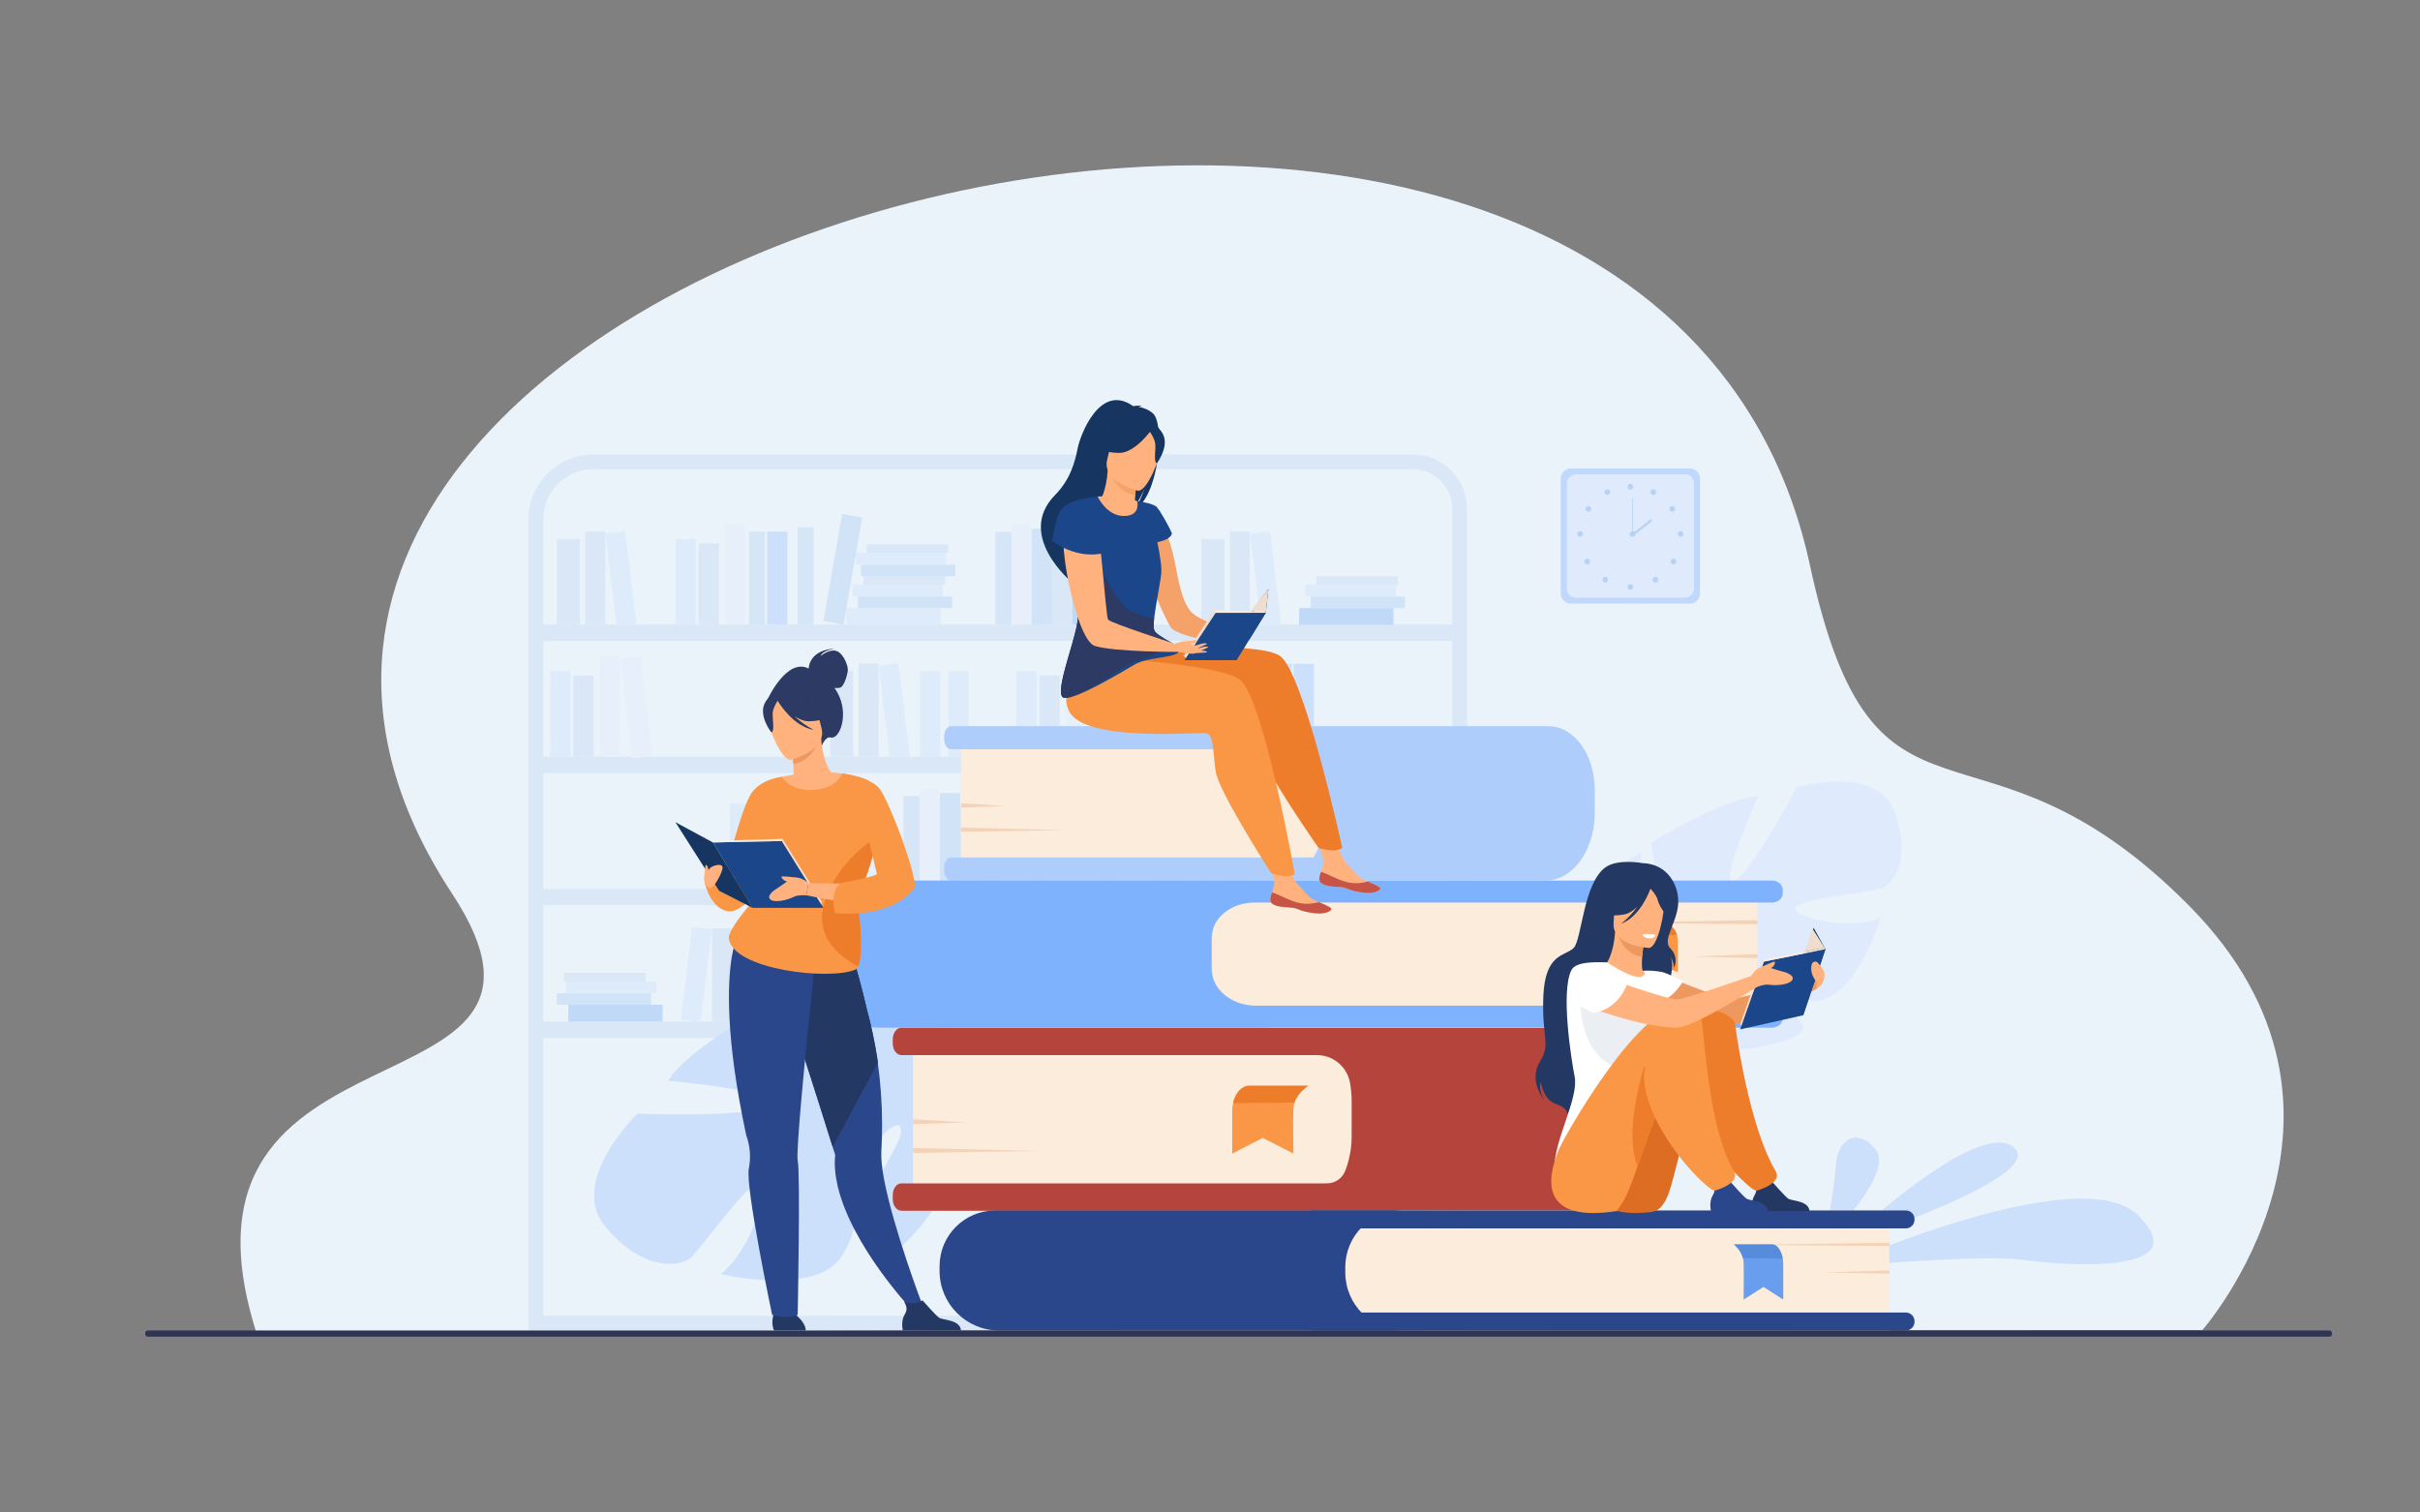 <?xml version="1.0" encoding="utf-8"?>
<!-- Generator: Adobe Illustrator 26.0.1, SVG Export Plug-In . SVG Version: 6.00 Build 0)  -->
<svg version="1.1" id="Слой_1" xmlns="http://www.w3.org/2000/svg" xmlns:xlink="http://www.w3.org/1999/xlink" x="0px" y="0px"
	 viewBox="0 0 3200 2000" style="enable-background:new 0 0 3200 2000;" xml:space="preserve">
<rect x="0" y="0" width="3200" height="2000" fill="#808080" stroke="none"/>
<style type="text/css">
	.st0{fill:#EBF3FA;}
	.st1{opacity:0.5;}
	.st2{fill:#C8DBF4;}
	.st3{fill:#D2E3FC;}
	.st4{fill:#95C0F4;}
	.st5{fill:#B7D3F3;}
	.st6{fill:#C1D9F4;}
	.st7{fill:#E4EEF9;}
	.st8{fill:#AFCDFB;}
	.st9{fill:#C0D8FB;}
	.st10{fill:#DFEBFD;}
	.st11{fill:#CDE0FB;}
	.st12{fill:#FCECDB;}
	.st13{fill:#B5453C;}
	.st14{fill:#F4D2B8;}
	.st15{fill:#2B478B;}
	.st16{fill:#699DEE;}
	.st17{fill:#568CDB;}
	.st18{fill:#7EB2FC;}
	.st19{fill:#F99746;}
	.st20{fill:#ED7D2B;}
	.st21{fill:#2E3552;}
	.st22{fill:#F4A269;}
	.st23{fill:#FFB27D;}
	.st24{fill:#C65447;}
	.st25{fill:#163560;}
	.st26{fill:#1C468A;}
	.st27{fill:#2C3A64;}
	.st28{fill:#EFDECE;}
	.st29{fill:#ED985F;}
	.st30{fill:#233862;}
	.st31{fill:#FFFFFF;}
	.st32{fill:#DD6D22;}
	.st33{fill:#EBEEF2;}
</style>
<path class="st0" d="M339.4,1763.4l905.3-4.2l241.3-0.1h79.9l241.8-0.1l1104.6-0.3c0,0,252.6-287.5-17.2-560.6
	c-279.8-283.1-415.9-52.5-501.9-451.1C2176.7-256,36.2,327.8,597.7,1181.5C799.8,1488.8,199.7,1325.5,339.4,1763.4z"/>
<g class="st1">
	<path class="st2" d="M1939.9,1759.3H698.8V686.8c0.1-47.4,38.5-85.8,85.9-85.9h1083.1c39.8,0,72,32.3,72.1,72.1V1759.3z
		 M718.3,1739.8h1202.1V673c0-29-23.5-52.5-52.6-52.6H784.7c-36.6,0-66.3,29.7-66.4,66.3V1739.8z"/>
	<rect x="708.6" y="825.8" class="st2" width="1221.6" height="21.7"/>
	<rect x="708.6" y="1000.6" class="st2" width="1221.6" height="21.7"/>
	<rect x="708.6" y="1175.4" class="st2" width="1221.6" height="21.7"/>
	<rect x="708.6" y="1350.8" class="st2" width="1221.6" height="21.7"/>
	<rect x="975" y="1237.3" class="st2" width="30.5" height="113.5"/>
	<rect x="941.5" y="1227.5" class="st2" width="26.4" height="123.4"/>
	
		<rect x="859" y="1276" transform="matrix(0.121 -0.993 0.993 0.121 -470.68 2046.7)" class="st3" width="123.4" height="26.4"/>
	<rect x="1827.4" y="1237.3" class="st2" width="30.5" height="113.5"/>
	<rect x="1793.8" y="1227.5" class="st2" width="26.4" height="123.4"/>
	
		<rect x="1711.4" y="1276.1" transform="matrix(0.121 -0.993 0.993 0.121 278.151 2892.808)" class="st3" width="123.4" height="26.4"/>
	<rect x="751.5" y="1328.6" class="st4" width="124.7" height="22.2"/>
	<rect x="736.3" y="1313.4" class="st5" width="124.7" height="15.3"/>
	<rect x="748.5" y="1298.1" class="st3" width="119.6" height="15.3"/>
	<rect x="745.7" y="1286.4" class="st2" width="108" height="11.7"/>
	<rect x="1350.2" y="1328.6" class="st3" width="124.7" height="22.2"/>
	<rect x="1335" y="1313.4" class="st5" width="124.7" height="15.3"/>
	<rect x="1347.3" y="1298.1" class="st3" width="119.6" height="15.3"/>
	<rect x="1344.4" y="1286.4" class="st2" width="108" height="11.7"/>
	<rect x="1330.9" y="1271.2" class="st5" width="124.7" height="15.3"/>
	<rect x="1343.2" y="1255.9" class="st3" width="119.6" height="15.3"/>
	<rect x="1340.3" y="1244.2" class="st2" width="108" height="11.7"/>
	<rect x="1256.8" y="1227.5" class="st6" width="21.3" height="122.9"/>
	<rect x="1518.2" y="1221.8" class="st6" width="21.3" height="128.5"/>
	<rect x="1582.6" y="1227.5" class="st6" width="21.3" height="122.9"/>
	<rect x="1229.9" y="1217.3" class="st7" width="26.9" height="133"/>
	<rect x="1608.3" y="1217.3" class="st7" width="26.9" height="133"/>
	<rect x="1203" y="1223.7" class="st5" width="26.9" height="126.7"/>
	
		<rect x="1466.4" y="1205.3" transform="matrix(0.985 -0.172 0.172 0.985 -197.546 273.436)" class="st5" width="26.9" height="143.8"/>
	<rect x="1176.1" y="1243.1" class="st2" width="26.9" height="107.3"/>
	<rect x="1643.5" y="1243.1" class="st2" width="26.9" height="107.3"/>
	<rect x="1149.3" y="1237.3" class="st4" width="26.9" height="113"/>
	<rect x="1118.1" y="1237.3" class="st3" width="26.9" height="113"/>
	<rect x="1674.1" y="1237.3" class="st3" width="26.9" height="113"/>
	<rect x="1086.2" y="1227.5" class="st8" width="26.9" height="122.9"/>
	<rect x="1553" y="1227.5" class="st8" width="26.9" height="122.9"/>
	<rect x="1588.6" y="712.7" class="st2" width="30.5" height="113.5"/>
	<rect x="1626.3" y="702.9" class="st2" width="26.4" height="123.4"/>
	
		<rect x="1660" y="703" transform="matrix(0.993 -0.121 0.121 0.993 -80.432 208.701)" class="st3" width="26.4" height="123.4"/>
	<rect x="1097.7" y="887.1" class="st2" width="30.5" height="113.5"/>
	<rect x="1135.3" y="877.2" class="st2" width="26.4" height="123.4"/>
	
		<rect x="1169.2" y="877.1" transform="matrix(0.993 -0.121 0.121 0.993 -105.323 150.653)" class="st3" width="26.4" height="123.4"/>
	<rect x="736.3" y="712.7" class="st2" width="30.5" height="113.5"/>
	<rect x="773.9" y="702.9" class="st2" width="26.4" height="123.4"/>
	
		<rect x="807.7" y="703" transform="matrix(0.993 -0.121 0.121 0.993 -86.723 105.267)" class="st3" width="26.4" height="123.4"/>
	<rect x="1717.9" y="804.1" class="st4" width="124.7" height="22.2"/>
	<rect x="1733.1" y="788.8" class="st5" width="124.7" height="15.3"/>
	<rect x="1726" y="773.5" class="st3" width="119.6" height="15.3"/>
	<rect x="1740.5" y="761.9" class="st2" width="108" height="11.7"/>
	<rect x="1119.2" y="804.1" class="st3" width="124.7" height="22.2"/>
	<rect x="1134.4" y="788.8" class="st5" width="124.7" height="15.3"/>
	<rect x="1127.3" y="773.5" class="st3" width="119.6" height="15.3"/>
	<rect x="1141.8" y="761.9" class="st2" width="108" height="11.7"/>
	<rect x="1138.5" y="746.6" class="st5" width="124.7" height="15.3"/>
	<rect x="1131.4" y="731.3" class="st3" width="119.6" height="15.3"/>
	<rect x="1145.9" y="719.7" class="st2" width="108" height="11.7"/>
	<rect x="1316.2" y="702.9" class="st6" width="21.3" height="122.9"/>
	<rect x="1054.7" y="697.2" class="st6" width="21.3" height="128.5"/>
	<rect x="990.3" y="702.9" class="st6" width="21.3" height="122.9"/>
	<rect x="1337.4" y="692.8" class="st7" width="26.9" height="133"/>
	<rect x="959" y="692.8" class="st7" width="26.9" height="133"/>
	<rect x="1364.3" y="699.1" class="st5" width="26.9" height="126.7"/>
	
		<rect x="1042.6" y="739.2" transform="matrix(0.172 -0.985 0.985 0.172 181.43 1721.059)" class="st5" width="143.8" height="26.9"/>
	<rect x="1509.6" y="978.4" class="st3" width="124.7" height="22.2"/>
	<rect x="1524.8" y="963.1" class="st5" width="124.7" height="15.3"/>
	<rect x="1517.7" y="947.8" class="st3" width="119.6" height="15.3"/>
	<rect x="1532.2" y="936.2" class="st2" width="108" height="11.7"/>
	<rect x="1528.9" y="920.9" class="st5" width="124.7" height="15.3"/>
	<rect x="1521.8" y="905.7" class="st3" width="119.6" height="15.3"/>
	<rect x="1536.3" y="894" class="st2" width="108" height="11.7"/>
	
		<rect x="1441.8" y="915.1" transform="matrix(0.169 -0.986 0.986 0.169 342.624 2263.575)" class="st5" width="144.4" height="27"/>
	<rect x="1391.2" y="718.5" class="st2" width="26.9" height="107.3"/>
	<rect x="923.8" y="718.5" class="st2" width="26.9" height="107.3"/>
	<rect x="1418" y="712.7" class="st4" width="26.9" height="113"/>
	<rect x="1449.2" y="712.7" class="st3" width="26.9" height="113"/>
	<rect x="893.2" y="712.7" class="st3" width="26.9" height="113"/>
	<rect x="1409.5" y="867.6" class="st7" width="26.9" height="133"/>
	<rect x="1374.4" y="893.3" class="st2" width="26.9" height="107.3"/>
	<rect x="1343.8" y="887.5" class="st3" width="26.9" height="113"/>
	<rect x="1253.9" y="887.5" class="st3" width="26.9" height="113"/>
	<rect x="1216.4" y="887.5" class="st3" width="26.9" height="113"/>
	<rect x="793.4" y="867.6" class="st7" width="26.9" height="133"/>
	
		<rect x="828.3" y="867.5" transform="matrix(0.993 -0.121 0.121 0.993 -107.267 109.213)" class="st7" width="26.9" height="133"/>
	<rect x="758.2" y="893.3" class="st2" width="26.9" height="107.3"/>
	<rect x="727.6" y="887.5" class="st3" width="26.9" height="113"/>
	<rect x="1481.1" y="702.9" class="st8" width="26.9" height="122.9"/>
	<rect x="1194.7" y="1052.5" class="st6" width="21.3" height="122.9"/>
	<rect x="1215.9" y="1042.4" class="st7" width="26.9" height="133"/>
	<rect x="1242.8" y="1048.7" class="st5" width="26.9" height="126.7"/>
	<rect x="1269.7" y="1068.1" class="st2" width="26.9" height="107.3"/>
	<rect x="1296.5" y="1062.4" class="st4" width="26.9" height="113"/>
	<rect x="1327.7" y="1062.4" class="st3" width="26.9" height="113"/>
	<rect x="1359.6" y="1052.5" class="st8" width="26.9" height="122.9"/>
	<rect x="1681.2" y="877.7" class="st8" width="26.9" height="122.9"/>
	<rect x="1710.5" y="877.7" class="st8" width="26.9" height="122.9"/>
	<rect x="1014.3" y="702.9" class="st8" width="26.9" height="122.9"/>
	<rect x="1647.3" y="1153.7" class="st3" width="124.7" height="22.2"/>
	<rect x="1662.6" y="1138.5" class="st5" width="124.7" height="15.3"/>
	<rect x="1655.4" y="1123.2" class="st3" width="119.6" height="15.3"/>
	<rect x="1669.9" y="1111.5" class="st2" width="108" height="11.7"/>
	<rect x="1666.7" y="1096.3" class="st5" width="124.7" height="15.3"/>
	<rect x="1659.6" y="1081" class="st3" width="119.6" height="15.3"/>
	<rect x="1674" y="1069.3" class="st2" width="108" height="11.7"/>
	<rect x="1582.8" y="1046.9" class="st6" width="21.3" height="128.5"/>
	<rect x="1518.4" y="1052.6" class="st6" width="21.3" height="122.9"/>
	<rect x="1487.1" y="1042.4" class="st7" width="26.9" height="133"/>
	
		<rect x="1570.7" y="1088.8" transform="matrix(0.172 -0.985 0.985 0.172 274.32 2530.901)" class="st5" width="143.8" height="26.9"/>
	<rect x="1451.9" y="1068.2" class="st2" width="26.9" height="107.3"/>
	<rect x="1421.3" y="1062.4" class="st3" width="26.9" height="113"/>
	<rect x="1138.6" y="1042.4" class="st7" width="26.9" height="133"/>
	<rect x="1103.5" y="1068.2" class="st2" width="26.9" height="107.3"/>
	<rect x="1072.8" y="1062.4" class="st3" width="26.9" height="113"/>
	<rect x="1031" y="1042.4" class="st7" width="26.9" height="133"/>
	<rect x="995.8" y="1068.2" class="st2" width="26.9" height="107.3"/>
	<rect x="965.2" y="1062.4" class="st3" width="26.9" height="113"/>
	<rect x="1542.4" y="1052.6" class="st8" width="26.9" height="122.9"/>
</g>
<path class="st9" d="M2077,619.5h157.7c7.3,0,13.2,5.9,13.2,13.2v152.2c0,7.3-5.9,13.2-13.2,13.2H2077c-7.3,0-13.2-5.9-13.2-13.2
	V632.6C2063.9,625.4,2069.8,619.5,2077,619.5z"/>
<path class="st10" d="M2083.9,627.2h144.1c6.6,0,12,5.4,12,12v139.1c0,6.6-5.4,12-12,12h-144.1c-6.6,0-12-5.4-12-12V639.2
	C2071.9,632.6,2077.2,627.2,2083.9,627.2z"/>
<path class="st5" d="M2152.1,643.5c0-2.1,1.7-3.8,3.8-3.8s3.8,1.7,3.8,3.8s-1.7,3.8-3.8,3.8C2153.8,647.3,2152.1,645.6,2152.1,643.5
	z"/>
<path class="st5" d="M2182.9,648.9c1-1.8,3.3-2.5,5.2-1.5s2.5,3.3,1.5,5.2c-1,1.8-3.3,2.5-5.2,1.5c0,0,0,0,0,0
	C2182.5,653.1,2181.9,650.8,2182.9,648.9C2182.9,648.9,2182.9,648.9,2182.9,648.9z"/>
<path class="st5" d="M2209.2,669.8c1.8-1.1,4.1-0.6,5.3,1.1s0.6,4.1-1.1,5.3c-1.8,1.1-4.1,0.6-5.3-1.1
	C2207,673.3,2207.5,671,2209.2,669.8C2209.2,669.8,2209.2,669.8,2209.2,669.8z"/>
<path class="st5" d="M2222.3,702.2c2.1,0,3.8,1.7,3.8,3.8c0,2.1-1.7,3.8-3.8,3.8c-2.1,0-3.8-1.7-3.8-3.8c0,0,0,0,0,0
	C2218.5,704,2220.2,702.3,2222.3,702.2z"/>
<path class="st5" d="M2215.6,739.9c1.5,1.5,1.5,3.9,0,5.4c-1.5,1.5-3.9,1.5-5.4,0c-1.5-1.5-1.5-3.9,0-5.4
	C2211.7,738.4,2214.1,738.4,2215.6,739.9C2215.6,739.9,2215.6,739.9,2215.6,739.9z"/>
<circle class="st5" cx="2189" cy="766.6" r="3.8"/>
<path class="st5" d="M2152.1,776.2c0-2.1,1.7-3.8,3.8-3.8c2.1,0,3.8,1.7,3.8,3.8c0,2.1-1.7,3.8-3.8,3.8
	C2153.8,780.1,2152.1,778.4,2152.1,776.2z"/>
<path class="st5" d="M2128.8,648.9c-1-1.8-3.3-2.5-5.2-1.5s-2.5,3.3-1.5,5.2c1,1.8,3.3,2.5,5.2,1.5c0,0,0,0,0,0
	C2129.2,653.1,2129.9,650.8,2128.8,648.9C2128.8,648.9,2128.8,648.9,2128.8,648.9z"/>
<path class="st5" d="M2102.5,669.8c-1.8-1.1-4.1-0.6-5.3,1.1s-0.6,4.1,1.1,5.3c1.8,1.1,4.1,0.6,5.3-1.1
	C2104.8,673.3,2104.3,671,2102.5,669.8C2102.5,669.8,2102.5,669.8,2102.5,669.8z"/>
<path class="st5" d="M2089.4,702.2c-2.1,0-3.8,1.7-3.8,3.8c0,2.1,1.7,3.8,3.8,3.8c2.1,0,3.8-1.7,3.8-3.8c0,0,0,0,0,0
	C2093.2,704,2091.5,702.3,2089.4,702.2z"/>
<path class="st5" d="M2096.1,739.9c-1.5,1.5-1.5,3.9,0,5.4c1.5,1.5,3.9,1.5,5.4,0c1.5-1.5,1.5-3.9,0-5.4
	C2100,738.4,2097.6,738.4,2096.1,739.9C2096.1,739.9,2096.1,739.9,2096.1,739.9z"/>
<circle class="st5" cx="2122.7" cy="766.6" r="3.8"/>
<path class="st5" d="M2154.9,706.1c0-2.1,1.7-3.8,3.8-3.8c2.1,0,3.8,1.7,3.8,3.8c0,2.1-1.7,3.8-3.8,3.8c0,0,0,0,0,0
	C2156.6,709.9,2154.9,708.2,2154.9,706.1z"/>
<rect x="2158.2" y="658.4" class="st5" width="1" height="47.6"/>
<rect x="2154.8" y="694.6" transform="matrix(0.787 -0.617 0.617 0.787 33.412 1488.945)" class="st5" width="32.1" height="3.1"/>
<path class="st11" d="M2439,1644c0,0,174.4-165.9,223.4-127.3S2439,1644,2439,1644z"/>
<path class="st11" d="M2426.4,1675.9c0,0,324.5-145.3,401.3-68.5s-89.1,67.3-150.5,58.8S2426.4,1675.9,2426.4,1675.9z"/>
<path class="st11" d="M2412.8,1640.4c0,0,1.5-8.2,3.6-20.1c4.1-23.3,10.2-61.1,11.3-80.7c1.6-29.7,25.6-50.9,51.8-20.6
	s-56.6,113.3-56.6,113.3L2412.8,1640.4z"/>
<path class="st10" d="M2504.8,1072.3c-23.8-62.1-129.5-31.3-129.5-31.3s-61.9,119.2-83,124s33-112.2,33-112.2
	c-41.7,0.2-141.7,61.3-141.7,61.3s19.8,129.8-1.8,129.2s-11.7-115.8-11.7-115.8c-38.7,16-71.3,66.3-71.3,66.3
	c-38.9,80.6,66.5,126.4,66.5,126.4s5.9,45.1-16.8,99.8l0,0c0,0-5.4,10.2-10.1,27.2l10.9-1.1c0.6-3,1.3-5.9,2.1-8.8c1.2-4.2,0,0,0,0
	v-0.1c0.6-1.8,1.4-4.3,2.4-7.3l0,0c2.7-6.8,4.4-11.9,5.5-15.5l0,0c7.9-21.4,19.6-49.5,28.6-56.1c-1.1-1.5-2.1-3.1-2.8-4.8l2.8,4.8
	c22.7,38.1,116.5,35.3,167.3,19.4s26.7-28.2-3.6-49.2s-88.3-8.8-106.5-16.3s6.1-19.4,41-20.3s55.7,32,112.1,31.7
	s88.6-109.8,88.6-109.8c-37.4,15.9-108.7,1.6-112.8-11.5s98.6-22,114.2-27.6S2528.6,1134.5,2504.8,1072.3z"/>
<path class="st11" d="M799.8,1621.1c-48.9-59.8,43.2-148.5,43.2-148.5s155.7,6.4,172.7-12c17-18.4-132.1-31.5-132.1-31.5
	c24.2-41.8,143.5-107.3,143.5-107.3s119.2,94.8,131.2,72.8s-109.8-78.6-109.8-78.6c38.4-29.8,107.9-33.5,107.9-33.5
	c103.6,7.3,88.9,139.9,88.9,139.9s42,32,110.2,40.7l0,0c0,0,13.4,0.5,33.2,5.5l-7.4,10.3c-3.4-1.1-6.7-2.1-10-2.9h-0.1h-0.1
	c-2.1-0.4-5.1-1-8.8-1.8l0,0c-8.4-1.3-14.5-2.4-18.8-3.4l0,0c-26.2-4.4-61.2-8.9-72.9-3.6c-0.8-2-1.9-3.9-3.2-5.6l3.2,5.6
	c25.2,44.8-31.7,137.7-77,179.7s-43.9,10.6-47.4-32s42.1-93.9,45-116.7s-23.1-5.1-44,29.6s0.1,74.5-32.7,131.2
	s-161.5,25.7-161.5,25.7c37.5-28.5,64.3-108.6,53.5-120.2s-79.1,86.6-93.7,99S848.6,1680.8,799.8,1621.1z"/>
<path class="st12" d="M1207.3,1359h496.6c46,0,83.2,37.3,83.2,83.2v73.8c0,47-38.1,85.1-85.1,85h-494.7l0,0V1359L1207.3,1359z"/>
<path class="st13" d="M2219.6,1458.6v36.4c0.1,18.3-3.5,36.5-10.6,53.3c-13.6,31.5-38.9,52.7-67.8,52.7h-949.3
	c-6.3,0-11.4-6.9-11.4-15.4v-5.4c0-8.5,5.1-15.4,11.4-15.4h562.5c10.7,0.1,20.3-6.4,24.3-16.3l0.1-0.2c5.7-14.8,8.6-30.5,8.5-46.3
	v-46.3c0-8.3-0.8-16.5-2.3-24.6c0-0.1,0-0.3-0.1-0.4c-4.2-20.7-22.5-35.6-43.7-35.5h-549.3c-6.3,0-11.4-6.9-11.4-15.4v-5.4
	c0-8.5,5.1-15.4,11.4-15.4h954.1c33.6,0,62,30.5,70.8,72.2C2218.6,1440.2,2219.6,1449.3,2219.6,1458.6z"/>
<polygon class="st14" points="1207.3,1480 1277.6,1484.1 1207.3,1486.5 "/>
<polygon class="st14" points="1207.3,1518 1374.6,1522 1207.3,1524.5 "/>
<path class="st12" d="M1270.8,960.3h410.4c38.4,0,69.5,31.1,69.5,69.5c0,0,0,0,0,0v63.4c0,39.3-31.8,71.1-71.1,71.1h-408.9l0,0
	V960.3L1270.8,960.3z"/>
<path class="st8" d="M2108.7,1044.3v30.7c0.1,15.4-2.9,30.7-8.8,45c-11.2,26.6-32.2,44.4-56.1,44.4h-785.8c-5.2,0-9.4-5.8-9.4-13
	v-4.6c0-7.2,4.2-13,9.4-13H1737c2.6-4.4,4.9-9.1,6.7-13.9c4.7-12.5,7.1-25.7,7-39v-39c0-7-0.6-13.9-1.9-20.8
	c-2-10.7-5.7-20.9-11.1-30.3h-479.8c-5.2,0-9.4-5.8-9.4-13v-4.6c0-7.2,4.2-13,9.4-13h789.8c27.8,0,51.3,25.7,58.6,60.8
	C2107.9,1028.7,2108.7,1036.5,2108.7,1044.3z"/>
<polygon class="st14" points="1270.8,1062.3 1329,1065.8 1270.8,1067.8 "/>
<polygon class="st14" points="1270.8,1094.3 1409.2,1097.8 1270.8,1099.8 "/>
<path class="st15" d="M1885.2,1759.3h-564.2c-43.4,0-78.6-35.2-78.6-78.6v-6.3c0-40.8,33-73.8,73.8-73.8l0,0h569l0,0L1885.2,1759.3
	L1885.2,1759.3z"/>
<path class="st12" d="M2498.3,1759.3h-642.6c-42.4,0-76.8-34.4-76.8-76.8v-6.9c0-41.4,33.6-75,75-75h644.3l0,0V1759.3L2498.3,1759.3
	z"/>
<path class="st15" d="M2520.2,1759.3h-784c-6.3,0-11.4-5.1-11.4-11.4v-0.9c0-6.3,5.1-11.4,11.4-11.4h784c6.3,0,11.4,5.1,11.4,11.4
	v0.9C2531.6,1754.2,2526.5,1759.3,2520.2,1759.3z"/>
<path class="st15" d="M2520.2,1624.3h-784c-6.3,0-11.4-5.1-11.4-11.4v-0.9c0-6.3,5.1-11.4,11.4-11.4h784c6.3,0,11.4,5.1,11.4,11.4
	v0.9C2531.6,1619.2,2526.5,1624.3,2520.2,1624.3z"/>
<polygon class="st14" points="2498.3,1679.9 2411.1,1682.6 2498.3,1684.2 "/>
<polygon class="st14" points="2498.3,1643.4 2290.8,1646.1 2498.3,1647.7 "/>
<path class="st16" d="M2292.9,1645.6c0,0,8.9,6.8,11.8,18c0.5,2,0.9,4.1,0.9,6.3c0.5,14.9,0,48.6,0,48.6l26.2-16.8l26.2,16.8v-45.7
	c0-8.6-2.2-17-6.4-22.5c-2-2.7-4.5-4.7-7.2-4.7L2292.9,1645.6z"/>
<path class="st17" d="M2292.9,1645.6c0,0,8.9,6.8,11.8,18l52.6,0.7c0,0-2.1-16-12.9-18.7L2292.9,1645.6z"/>
<path class="st12" d="M2323.9,1359h-636.2c-47,0-85.1-38.1-85.1-85.1v0v-26.3c0-46,37.3-83.2,83.2-83.2h638.1l0,0V1359L2323.9,1359z
	"/>
<path class="st18" d="M1602.2,1239.8v41.9c0.1,6.3,1.6,12.5,4.4,18.1c5,10,13.9,18.2,25,23.6c9.1,4.2,19,6.4,29,6.4h682.2
	c8,0,14.5,5.4,14.5,12.1v4.9c0,6.7-6.5,12.1-14.5,12.1H1164.3c-33.8,0-63.7-14-81.8-35.5c-11.4-13.5-18.1-30-18.1-47.8v-33
	c0-12,3.2-23.7,9.3-34c15.2-26.2,47.3-44.2,84.4-44.2h1184.7c8,0,14.5,5.4,14.5,12.1v4.9c0,6.7-6.5,12.1-14.5,12.1h-684.3
	c-16.3,0-31.2,5.8-41.5,15.1c-4.4,3.9-8,8.6-10.7,13.8C1603.7,1227.9,1602.3,1233.8,1602.2,1239.8z"/>
<polygon class="st14" points="2323.9,1261.6 2236.5,1264.9 2323.9,1266.9 "/>
<polygon class="st14" points="2323.9,1216.8 2115.9,1220.1 2323.9,1222.1 "/>
<path class="st19" d="M2118,1219.5c0,0,13.7,6.2,18.3,16.3c0.8,1.8,1.3,3.7,1.4,5.7c0.8,13.5,0,44,0,44l40.5-15.3l40.4,15.3v-41.4
	c0-8-3.6-15.5-9.9-20.4c-3.2-2.6-7.1-4.1-11.2-4.2H2118z"/>
<path class="st20" d="M2118,1219.5c0,0,13.7,6.2,18.3,16.3l81.2,0.6c0,0-3.2-14.5-19.9-16.9L2118,1219.5z"/>
<path class="st21" d="M3083.6,1762.8v1.2c0.1,1.9-1.4,3.4-3.3,3.5H195.2c-1.8-0.1-3.3-1.6-3.2-3.5v-1.2c0-1.9,1.4-3.4,3.3-3.5h2885
	C3082.1,1759.4,3083.6,1760.9,3083.6,1762.8z"/>
<path class="st22" d="M1531.5,681.7c0,0,14.8,21.8,23.2,67.8c7.4,40.2,13.8,55.1,24.5,63.3s70,32.6,70,32.6l-4.4,10.4
	c0,0-87-11.8-96.7-26.4s-47-100.4-44.1-120.2S1531.5,681.7,1531.5,681.7z"/>
<path class="st23" d="M1744.4,1161.5c-0.8,8.5,11,10.6,24.7,11.2s9.5,3.5,28.3,6.9s26.2-1.7,27.6-4.3c1.2-2.2-7.5-5.8-16.8-9.7
	l-3.5-1.5c-10.5-4.6-16.3-14-24.5-22.7c-7.7-8.2-15-34.6-15-34.6l-25.5-5.4c0,0,7.2,23.7,9.6,33.8c1.5,6-0.7,12.6-2.6,17.7
	C1745.7,1155.7,1744.9,1158.6,1744.4,1161.5z"/>
<path class="st24" d="M1769.2,1172.7c13.7,0.7,9.5,3.5,28.3,6.9s26.2-1.7,27.6-4.3c1.2-2.2-7.5-5.8-16.8-9.7l-0.2,0.2
	c-9.3,2.7-19.1,2.8-28.4,0.3c-12.4-3.4-24.4-10.8-32.9-13.2c-1.2,2.7-1.9,5.6-2.3,8.6C1743.7,1170,1755.5,1172.1,1769.2,1172.7z"/>
<path class="st20" d="M1490.8,859.5c0,0,169.2-12.7,201.1,7.4s83,254.3,83,254.3s-3.2,2.5-10.2,3.3c-6.6,0.7-21-3.1-21-3.1
	s-73.4-104.8-78.6-131.2s-3.9-50-15.7-50.6s-158.6,17.8-180.8-21.3s-3.8-77.9-3.8-77.9L1490.8,859.5z"/>
<path class="st23" d="M1679.7,1188.7c-0.8,8.5,11,10.5,24.7,11.2s9.5,3.5,28.3,6.9s26.3-1.7,27.6-4.3c1.2-2.2-7.5-5.8-16.8-9.7
	l-3.5-1.5c-10.4-4.6-16.3-14-24.5-22.7c-7.7-8.2-15-34.6-15-34.6l-25.5-5.4c0,0,7.2,23.7,9.6,33.8c1.5,6-0.7,12.6-2.6,17.7
	C1680.9,1182.9,1680.1,1185.7,1679.7,1188.7z"/>
<path class="st24" d="M1704.4,1199.9c13.7,0.7,9.5,3.5,28.3,6.9s26.3-1.7,27.6-4.3c1.2-2.2-7.5-5.8-16.8-9.7l-0.1,0.2
	c-9.3,2.7-19.1,2.8-28.4,0.3c-12.4-3.4-24.4-10.8-32.9-13.2c-1.2,2.7-1.9,5.6-2.3,8.6C1678.9,1197.2,1690.7,1199.2,1704.4,1199.9z"
	/>
<path class="st19" d="M1457.7,870c0,0,150.3,7.1,181.4,28.5s73,257.4,73,257.4s-3.2,2.4-10.3,2.9c-6.6,0.4-20.8-4-20.8-4
	s-69.3-107.6-73.4-134.2s-2-50.1-13.7-51.2s-159.2,11.7-179.9-28.3S1457.7,870,1457.7,870z"/>
<path class="st25" d="M1525,547.1c-5.8-5.6-13.7-8-19.4-9.2c1.5-0.7,3.2-1,4.8-0.9c-3.4-1.4-12.1,0-12.1,0
	c-43.9-31.2-69.9,38.5-73.2,55.4s-9.2,41.1-29.9,62.1c-53,53.8,22.7,116,22.7,116c0.3,0.3,38-80.3,75.8-93.3
	c10.9-9.6,18.9-29.4,19.6-30.9c-5.5,15.9-10.7,24.3-14.4,28.8C1532.9,656.9,1540.2,561.8,1525,547.1z"/>
<path class="st23" d="M1451.3,656.6c9.3-0.8,18.7-0.8,28,0c8.3,0.9,16.5,2.9,24.3,6.1c13.2,5.5,11.9,29-16,24.7
	S1449.4,663.5,1451.3,656.6z"/>
<path class="st23" d="M1502.5,673.7c0.2,0.1,4,20.2-14.2,19.4c-12-0.5-37.7-15-35.4-25.2c1.1-4.9,10.1-17.5,11.9-46.3l2.2,0.6
	l36.6,9.8c0,0-1.6,11.6-2.4,22.6C1500.4,663.8,1500.4,672.5,1502.5,673.7z"/>
<path class="st22" d="M1503.5,631.9c0,0-1.6,11.6-2.4,22.6c-20.7-2-30.4-21.6-34.2-32.4L1503.5,631.9z"/>
<path class="st25" d="M1463.4,615.7c0,0-6.3-19.4-5.2-34.3c0.8-10.7,15.7-47,52.2-31.9c7.4,3,14,7.6,19.3,13.5
	c6.8,7.7,15.6,22.7-6.1,52.2l-6.3,10.2L1463.4,615.7z"/>
<path class="st23" d="M1504.4,648.8c0,0-47.8-11.4-40.3-41.1s6.5-51.2,37.4-45.1s33.9,18.9,33.8,29.4S1517.1,651,1504.4,648.8z"/>
<path class="st25" d="M1523.4,567.4c0,0-22,31.5-43.3,31.5s-28.7-7.6-28.7-7.6c12.1-6.1,21.7-16.3,27.1-28.7
	C1478.6,562.5,1517.8,548.3,1523.4,567.4z"/>
<path class="st25" d="M1519.5,569.4c0,0,7.7,10.3,8.2,18.4s-2.5,24,2.2,24.6c0,0,15.9-21.2,8.3-37.4
	C1530.1,557.9,1519.5,569.4,1519.5,569.4z"/>
<path class="st26" d="M1558.9,862c-4,4.8-16.4,6.2-29.7,8.4c-10.4,1.7-21.4,3.9-29.2,8.5c-17.7,10.4-75.6,45.5-92.5,43.9
	c-6.6-0.6-5.3-13.2-1.4-29.8c6.3-26.3,19.4-62.8,19.4-78.7c0-8.7,2.9-29.2,6.7-52.6c0.3-1.9,0.6-3.8,1-5.7
	c7.6-45.6,18.2-99.4,18.2-99.4s11.8,25.7,34.7,25.7s17.6-19.6,17.6-19.6s20.9,2.5,25.9,7.8s17.5,28.3,20,34.6c0,0,0.5,8-19.3,11.8
	c0,0,4.8,21.7,5.4,36.1c0.4,10.7-7.3,44.1-9.5,64.9c-0.8,7.4-0.9,13.1,0.3,15.8c1.5,3.4,6.5,6.7,12.1,10
	C1549.7,850.1,1563.6,856.4,1558.9,862z"/>
<path class="st27" d="M1538.5,843.6c12.7,21.6-34.4,28.2-42.2,32.7c-17.7,10.4-71.9,48.1-88.8,46.5c-6.6-0.6-5.3-13.2-1.4-29.8
	c6.3-26.3,19.4-62.8,19.4-78.7c0-8.7,2.9-29.2,6.7-52.6l20.4-19.6c0,0,21.9,56.5,42.7,65.8c9.9,4.3,20.2,7.6,30.7,10
	c-0.8,7.4-0.9,13.1,0.3,15.8C1527.9,837,1532.9,840.3,1538.5,843.6z"/>
<path class="st23" d="M1445.1,673.5c0,0-17.5-10.6-34.3,9.5s12,163.9,37,171.2c27.8,8.2,111.1,7.8,111.1,7.8l-3.5-10.1
	c0,0-86.6-27.9-90.1-32.5S1453.9,675.8,1445.1,673.5z"/>
<path class="st26" d="M1451.3,656.6c0,0-35.8,3.2-46.3,15s-13.4,43.8-13.4,43.8s31.6,25.5,69.6,15.6L1451.3,656.6z"/>
<path class="st25" d="M1673.8,810.3l3.4-31.4l-44.5,58.6c0,0,18.6,9.3,19.7,7.5S1673.8,810.3,1673.8,810.3z"/>
<polygon class="st26" points="1607.3,810.3 1566.2,873 1635.2,873 1673.8,810.3 "/>
<polygon class="st28" points="1673.8,810.3 1677.1,779.2 1653.8,808.2 "/>
<polygon class="st28" points="1568.3,869.8 1565.2,867.6 1606,806.9 1607.3,810.3 "/>
<polygon class="st12" points="1606,806.9 1671,808.7 1673.8,810.3 1607.3,810.3 "/>
<path class="st23" d="M1592.4,860.6c-1.5-0.1-3-0.1-4.4,0c5-2.3,10-4.8,10-4.8s-2.2-2.3-10.8,0.8c-0.9,0.3-1.9,0.4-2.9,0.3l12-5.4
	c-2.1-1.9-7.9-0.4-12.3,1.2c-3.2,1.2-6.7,0.6-9.4-1.4l-0.1-0.1l0.6-0.1c7-1,8.8-5,6.8-4.6s-13.6,1.3-13.6,1.3
	c-5.3-0.3-15.8,3.7-15.8,3.7l5.9,10.8c0,0,16.8,3.1,21.2,1.8c0.3-0.1,0.8-0.3,1.2-0.4l0,0l15.3-1
	C1596.2,862.7,1595.8,861,1592.4,860.6z"/>
<g id="girl_2">
	<path class="st29" d="M2185,1283c0,0,88.4,38.5,104.5,37.8s115-30.1,115-30.1l-2.5,17c0,0-76.3,43.9-103,46.4
		c-26.3,2.4-116.1-23.6-124.8-29.1S2159.8,1288.5,2185,1283z"/>
	<path class="st30" d="M2171.7,1141.3c0,0-32.6-6.2-48.9,5.7c-29.4,21.5-31,95.6-42,106.6s-37.6,6.3-40,63.4s10.6,61.9-4.8,87.4
		s6.5,51,6.5,51s-9-14.1-5.1-24.2c0,0,3.7,22.4,18,27.7s16.4,9.1,18.6,16.8c0,0,121.5-62.2,121.6-106.4s23.9-87.9,12.2-107
		c0,0,5.2,8.2,5.8,17.3c0,0,7-13.4-5.1-25.9s14.2-38.4,10.3-68.3C2216.1,1164.7,2201.7,1142.2,2171.7,1141.3z"/>
	<path class="st23" d="M2195.7,1325c-7.8,5.4-17.5,9.8-29.7,12.7c-45.8,10.6-63.4-28.1-70-54.7c4.8-2.6,10.1-4.3,15.5-4.8
		c3.3-0.4,6.8-0.7,9.7-0.8c5.1-3.9,12.8-20.1,14.5-45.1l2.2,0.6l36.1,9.9c0,0-1.6,11.5-2.5,22.3c-0.6,8.5-0.7,16.6,0.9,18.6
		c2.8,0.6,4.5,1,4.5,1l0,0C2184.4,1297.5,2190.7,1311,2195.7,1325z"/>
	<path class="st29" d="M2174,1242.8c0,0-1.7,11.5-2.5,22.3c-20.4-2-30-21.5-33.6-32.2L2174,1242.8z"/>
	<path class="st23" d="M2180.1,1253.5c0,0-48.6-2.7-46.4-32.9s-2.7-50.9,28.4-50.5s36.3,12.4,38,22.6S2192.8,1253.4,2180.1,1253.5z"
		/>
	<path class="st30" d="M2199.9,1175.9c-6.9-9.6-12.7-8-16-5.5c-25.5-16.5-44.1,3.8-44.1,3.8c-3.1,13.1-10.6,24.6-21.3,32.7
		c0,0,8.4,6.1,29.2,2.3c6.3-1.2,12.2-5.2,17.3-10.2c-6,8.4-13.1,15.9-21.2,22.4c25.1-9.5,37.4-42.7,38.6-46.2
		c2.8,2.9,8.2,9.1,9.6,14.9c1.9,7.9,9.9,20.2,14.6,19.9C2206.5,1210.1,2210.1,1190.3,2199.9,1175.9z"/>
	<path class="st31" d="M2082.2,1423.8c-4.4-22.4-18.7-112-4.4-140.8c5.1-10.3,25.3-11.3,47.4-10.4c6.9,4.4,33.1,21.2,43.9,19.1
		l0.6-0.1c5.1-1.3,7-4.8,2.8-7.9c8.2-0.6,16.5,0,24.6,1.5c7.7,1.4,28.4,12.2,28.4,12.2s-10.4,18.8-25.8,25.3
		c2.6,23.4-1.3,33.7-25.6,87.8c-20.5,45.7,2.8,86.8,2.8,86.8s-120.7,97.1-121.4,47.7C2054.8,1507.7,2087.8,1452.4,2082.2,1423.8z"/>
	<path class="st32" d="M2182.7,1602.8c6.6-0.7,12.5-4.3,16.1-9.8l1.9-2.8c13.8-20.8,19.1-84.5,50-152.4
		c7.5-16.5,34.6-19.5,41.9-38.2c0,0,18.1-60.6-34.7-62.3s-141.6,168.5-143,186.3C2113.6,1540.9,2080,1614.4,2182.7,1602.8z"/>
	<path class="st30" d="M2392.8,1601.4h-75.2c0,0-2.8-12,2.1-20.2c4.4-7.2,2.7-11.3-0.5-17.3c4,1.7,8.3,2.5,12.7,2.4
		c3.8-0.2,7.7-1.9,11.2-3.9c3.2,3.7,17.1,19.4,21.4,22.5C2369.4,1588.4,2391.3,1587.2,2392.8,1601.4z"/>
	<path class="st33" d="M2090.1,1306.4c0,0-9.8,89.1,53.7,107.8s81.5-82,30.3-89.2S2090.1,1306.4,2090.1,1306.4z"/>
	<path class="st20" d="M2294.4,1354.8c4.5,34,22.2,141.2,53.4,193.5c10.1,16.9-25.4,26.3-25.5,26.3c-4.8-1.2-12.7-8.8-16.3-12.1
		c-25.3-22.8-76.8-87.5-76.8-139.3c0-25.3-0.4-73.6,17.9-85.8C2258.5,1329.7,2292.6,1341.3,2294.4,1354.8z"/>
	<path class="st19" d="M2137.9,1601.4c0,0,2.8-3.9,7.6-11.2c5.8-8.8,12.2-26,20-48.1c8.2-23.2,17.8-51.8,29.9-81.5
		c3.7-9.2,7.7-18.4,11.9-27.7c7.5-16.5,28.2-14.2,35.6-32.9c0,0,28.8-64.8-24.1-66.6s-153.3,173.2-159.1,190.2
		C2053.4,1542.1,2022.6,1619.2,2137.9,1601.4z"/>
	<path class="st15" d="M2337.6,1601.4h-75.2c0,0-2.8-12,2.1-20.2c4.4-7.2,2.7-11.3-0.5-17.3c4,1.7,8.3,2.6,12.7,2.4
		c3.7-0.2,7.7-1.9,11.2-3.9c3.2,3.7,17.1,19.4,21.4,22.5C2314.2,1588.4,2336.1,1587.2,2337.6,1601.4z"/>
	<path class="st20" d="M2165.5,1542.1c8.2-23.2,17.8-51.8,29.9-81.5c-3.2-22.5-10-42.2-21.4-50.1
		C2174,1410.4,2146.2,1496.6,2165.5,1542.1z"/>
	<path class="st19" d="M2250.5,1352.3c4.5,34,10.9,143.6,42.1,195.9c10.1,16.9-25.4,26.3-25.6,26.3c-4.7-1.2-12.7-8.8-16.3-12.1
		c-25.3-22.8-76.8-87.5-76.8-139.3c0-25.3,29.7-71.5,48-83.8C2233.3,1331.7,2248.7,1338.9,2250.5,1352.3z"/>
	<path class="st31" d="M2189.2,1236.2c0,0-4.6-1.8-17.5-0.8c0,0,0.7,5,10.2,5.5C2187.3,1241.2,2189.2,1236.2,2189.2,1236.2z"/>
	<polygon class="st25" points="2413.8,1255.1 2398.2,1226.9 2364.4,1321.1 2384.4,1342.5 	"/>
	<polygon class="st26" points="2332.4,1271.6 2301,1361.2 2384.4,1342.5 2413.8,1255.1 	"/>
	<polygon class="st28" points="2302.6,1356.6 2301.2,1354.1 2330.9,1269.3 2332.4,1271.6 	"/>
	<polygon class="st12" points="2330.9,1269.3 2409.9,1253.9 2413.8,1255.1 2332.4,1271.6 	"/>
	<polygon class="st28" points="2413.8,1255.1 2396.9,1228.3 2386.2,1258.5 2409.9,1253.9 	"/>
	<path class="st23" d="M2356.4,1284.5c-2.7-0.5-8.5-2.7-14.4-4.3c1.8-1.4,3.7-3,4.3-4.8c1-3.3,1.8-4.4-1.8-3.3s-15.8,6.7-15.8,6.7
		l0,0c-7,2-13.4,11.9-13.4,11.9s-86.2,30.3-96.6,30.8c-16,0.8-122.8-38.5-122.8-38.5c-25.2,5.6-19.5,36.5-10.9,42s85.5,33.4,131,34
		c23.1,0.3,107-53.7,107-53.7s9.8-4.5,17.5-3.1s25.6,0,29.4-6.3S2361,1285.4,2356.4,1284.5z"/>
	<path class="st31" d="M2151,1302.4c0,0-9.6,30.2-42.4,37.1c0,0-54.2-16.7-27.2-53.6C2081.5,1285.9,2108.1,1266.1,2151,1302.4z"/>
	<path class="st23" d="M2412.4,1286.8L2412.4,1286.8c0-0.8-0.1-1.7-0.3-2.4c0,0-7.7-12.2-10.2-12.7c-7.7-1.5-7.7,8.6-6.1,15.2
		c1.2,4.2,3.3,8.1,6.4,11.3l0,0l-0.3,9.6C2414.9,1300.5,2412.4,1286.8,2412.4,1286.8z"/>
</g>
<path class="st19" d="M1730,1435.7c0,0-13.7,8.4-18.3,22.2c-0.8,2.5-1.3,5.1-1.4,7.7c-0.8,18.3,0,59.8,0,59.8l-40.5-20.7l-40.4,20.7
	v-56.2c0-10.6,3.5-21,9.9-27.7c3.1-3.3,6.9-5.8,11.2-5.8H1730z"/>
<path class="st20" d="M1730,1435.7c0,0-13.7,8.4-18.3,22.2l-81.2,0.8c0,0,3.2-19.7,20-23L1730,1435.7z"/>
<path class="st19" d="M931.9,1167.6c0,0,8.6,37.4,33.7,37.4c21.5,0,51-48.6,51-48.6L931.9,1167.6z"/>
<path class="st15" d="M1218.7,1722.8l-14.4,7.6c0,0-77.9-82.6-96.6-161.8c-3.3-14.2-4.7-28.1-3.3-41.3c0,0-1.1-3.6-3.1-9.9
	c-0.1-0.3-0.2-0.6-0.3-0.8c-0.9-2.8-1.9-6.1-3.1-9.8c-3.8-12-8.9-28.4-14.8-47c-13.6-42.9-44.6-139.8-57.8-180l95.2-34.4
	c0,0,10.8,24.7,26.3,91.7c2.4,8.8,4.8,18.4,7,29c2.5,11.9,4.9,25,6.9,39.1c3.7,26.6,5.6,53.4,5.7,80.3c0.1,12-0.3,24.4-1,37.3
	c-0.5,9.4,0.9,22,3.5,36.2C1181.1,1623.9,1218.7,1722.8,1218.7,1722.8z"/>
<path class="st30" d="M1270.8,1759.3h-77c0,0-2.8-12.3,2.2-20.6c4.5-7.4,2.8-11.6-0.6-17.7c4.1,1.8,8.5,2.6,13,2.4
	c3.8-0.2,7.9-2,11.4-4c3.3,3.8,17.5,19.9,21.9,23C1246.8,1746,1269.3,1744.7,1270.8,1759.3z"/>
<path class="st30" d="M1160.9,1405l-59.8,111.5c-0.9-2.8-1.9-6.1-3.1-9.8c-3.8-12-8.9-28.4-14.8-47c-13.6-42.9-44.6-139.8-57.8-180
	l95.2-34.4c0,0,10.8,24.7,26.3,91.7c2.4,8.8,4.8,18.4,7,29C1156.5,1377.8,1158.9,1390.9,1160.9,1405z"/>
<path class="st30" d="M1023.8,1735.2c0,0-5.3,13.1-0.3,24.1h41.9c0,0,0.9-9.9-14.3-21.5C1039.6,1729.1,1023.8,1735.2,1023.8,1735.2z
	"/>
<path class="st27" d="M1069.4,884c0-2.1,1.1-24.6,35.2-26.5c0,0-16.8,2.4-19.5,9.9c0,0,11.2-9.4,20.6-6.7s15.3,18.9,15.4,24.3
	s-4.6,22.8-10.4,24.4c-2.3,0.5-4.8,0.6-7.2,0.2c1.8,2.6,3.3,5.3,4.8,8.1c14.3,27.7,2,60.2-9.7,57.5c-7.4-1.8-12,11.2-12,11.2
	l-71.7-61.6C1015.1,924.6,1040.2,869.3,1069.4,884z"/>
<path class="st23" d="M1024.4,1071.3c7.9,5.5,17.9,10,30.4,12.9c46.9,10.8,64.8-28.8,71.6-56c-4.9-2.7-10.3-4.4-15.9-4.9
	c-3.4-0.4-7-0.7-9.9-0.8c-5.3-4-13.1-20.5-14.8-46.2l-2.2,0.6l-37,10.1c0,0,1.7,11.8,2.5,22.8c0.6,8.7,0.7,17-0.9,19
	c-2.9,0.6-4.6,1-4.6,1l0,0C1035.8,1043.1,1029.4,1056.9,1024.4,1071.3z"/>
<path class="st29" d="M1046.6,987.1c0,0,1.7,11.7,2.5,22.8c20.9-2.1,30.7-22,34.4-33L1046.6,987.1z"/>
<path class="st23" d="M1046.2,1004.7c0,0,48.2-12.4,40-42.3s-7.5-51.6-38.6-45s-33.9,19.7-33.6,30.3S1033.4,1007.2,1046.2,1004.7z"
	/>
<path class="st27" d="M1010.8,930.8c5-11,11.1-10.6,15-8.8c22.3-21.6,45-5,45-5c9.1,20.6,27.9,28.6,27.9,28.6s-7.3,7.8-28.8,8.2
	c-6.6,0.1-13.3-2.8-19.4-6.8c7.7,7.2,16.4,13.4,25.7,18.2c-27.1-4.5-46-35.3-47.9-38.6c-2.2,3.4-6.4,10.7-6.6,16.8
	c-0.3,8.3,2.9,24.2-1.8,24.9C1019.8,968.4,1003.4,947.3,1010.8,930.8z"/>
<path class="st23" d="M1032.3,1027.5c0,0,80.9-19.7,116.1,9.4l-17.6,245.3l-158.3-38.2c0,0,4.5-15.5,34.8-56.8
	S1024.5,1085.3,1032.3,1027.5z"/>
<path class="st15" d="M1079.5,1254.9l-0.3,2.4c-0.1,0.7-0.2,1.5-0.3,2.5c-0.7,6.4-2,18.6-3.6,34.4c-4.3,41.6-11.2,108.4-15.8,161.1
	c-3.6,41.2-5.9,73.9-4.7,79.1c3.7,15.8,0,204.3,0,204.3c-13.5,6.4-33.8,0-33.8,0s-35.8-169.9-30.8-193.5c2.9-14.6,1.7-29.8-3.4-43.8
	c-27.8-129.6-24.8-201.4-19.2-235.8c1.1-7.1,2.7-14.1,4.8-21c0.5-1.8,1.2-3.5,1.9-5.2C1035.6,1223,1079.5,1254.9,1079.5,1254.9z"/>
<path class="st19" d="M1159.3,1106.8c-3.9,29.5-19.5,65.6-25.1,85.1c0,0,9.3,67.5,0.4,86c-0.7,1.8-2.1,3.3-3.8,4.3
	c-33,14.4-161.5,0.4-167-41.1c-2-15.1,49-68.1,51.9-74.5c1.2-2.7,2.5-11.3-3.4-29.2c-8.5,26.1-55.2,18.6-55.2,18.6
	c5.5-9.4,19.2-74.3,34.4-103.6c11.5-22,42.1-25.2,42.1-25.2s12.7,20.2,43.6,17.3s36.4-21.7,36.4-21.7s27.3,3.6,35.8,10.4
	C1150.9,1034.5,1164.4,1068.2,1159.3,1106.8z"/>
<path class="st20" d="M1134.2,1191.9c0,0,9.3,67.5,0.4,86c-24-12.1-55.4-38.1-45.8-78.8c13.9-59.2,70.6-92.2,70.6-92.2
	C1155.4,1136.3,1139.8,1172.5,1134.2,1191.9z"/>
<polygon class="st26" points="1033.8,1112.1 1088.9,1200.5 995.2,1200.5 942.7,1114 "/>
<polygon class="st28" points="1086.1,1196.1 1087,1193 1034.9,1109.3 1033.8,1112.1 "/>
<polygon class="st12" points="1034.9,1109.3 946.5,1111.8 942.7,1114 1033.8,1112.1 "/>
<polygon class="st25" points="942.7,1114 893.1,1087.2 950.9,1177.9 995.2,1200.5 "/>
<path class="st23" d="M1204.9,1176c-5.3,2.4-18.9,18.5-23.8,20.1c-21.9,7.3-114.9-12.2-114.9-12.2l2.9-16.3c0,0,91.3,2.4,101.4-0.3
	c1.9-0.5,11.8-15.9,15.6-18.2L1204.9,1176z"/>
<path class="st23" d="M1069.1,1167.6c0,0-11-9-18.5-6.9s-18.4,11.4-22.5,13.7s-15.1,10.2-9.5,15s23,0.7,29.9-3s17.6-2.4,17.6-2.4
	L1069.1,1167.6z"/>
<path class="st23" d="M1052.7,1160.4c0,0-13.4-1.6-17-1.5s-2.7,0.9-0.6,3.7s9,3.9,9.3,4.9S1052.7,1160.4,1052.7,1160.4z"/>
<path class="st19" d="M1113.7,1022.9c0,0,39.7,4.7,50.6,21.7c13.8,21.5,46.4,107.2,45.4,128.8c0,0-23.8,40.6-105.6,34.1
	c0,0-8.5-30,8.7-40c0,0,42-7.5,46.8-11.7l-14-58.3L1113.7,1022.9z"/>
<path class="st23" d="M955.3,1146.3c-1.2-5-12.1-1.9-15.8,1c-1.1,1-2,2.1-2.8,3.3c-0.1-0.8-0.2-1.6-0.3-2.3
	c-0.2-2.3-2.9-6.6-3.6-3.4s-1.8,16.4-1.8,16.4c-0.1,10.7,6.7,15.1,11.1,11.6S956.6,1151.3,955.3,1146.3z"/>
</svg>
